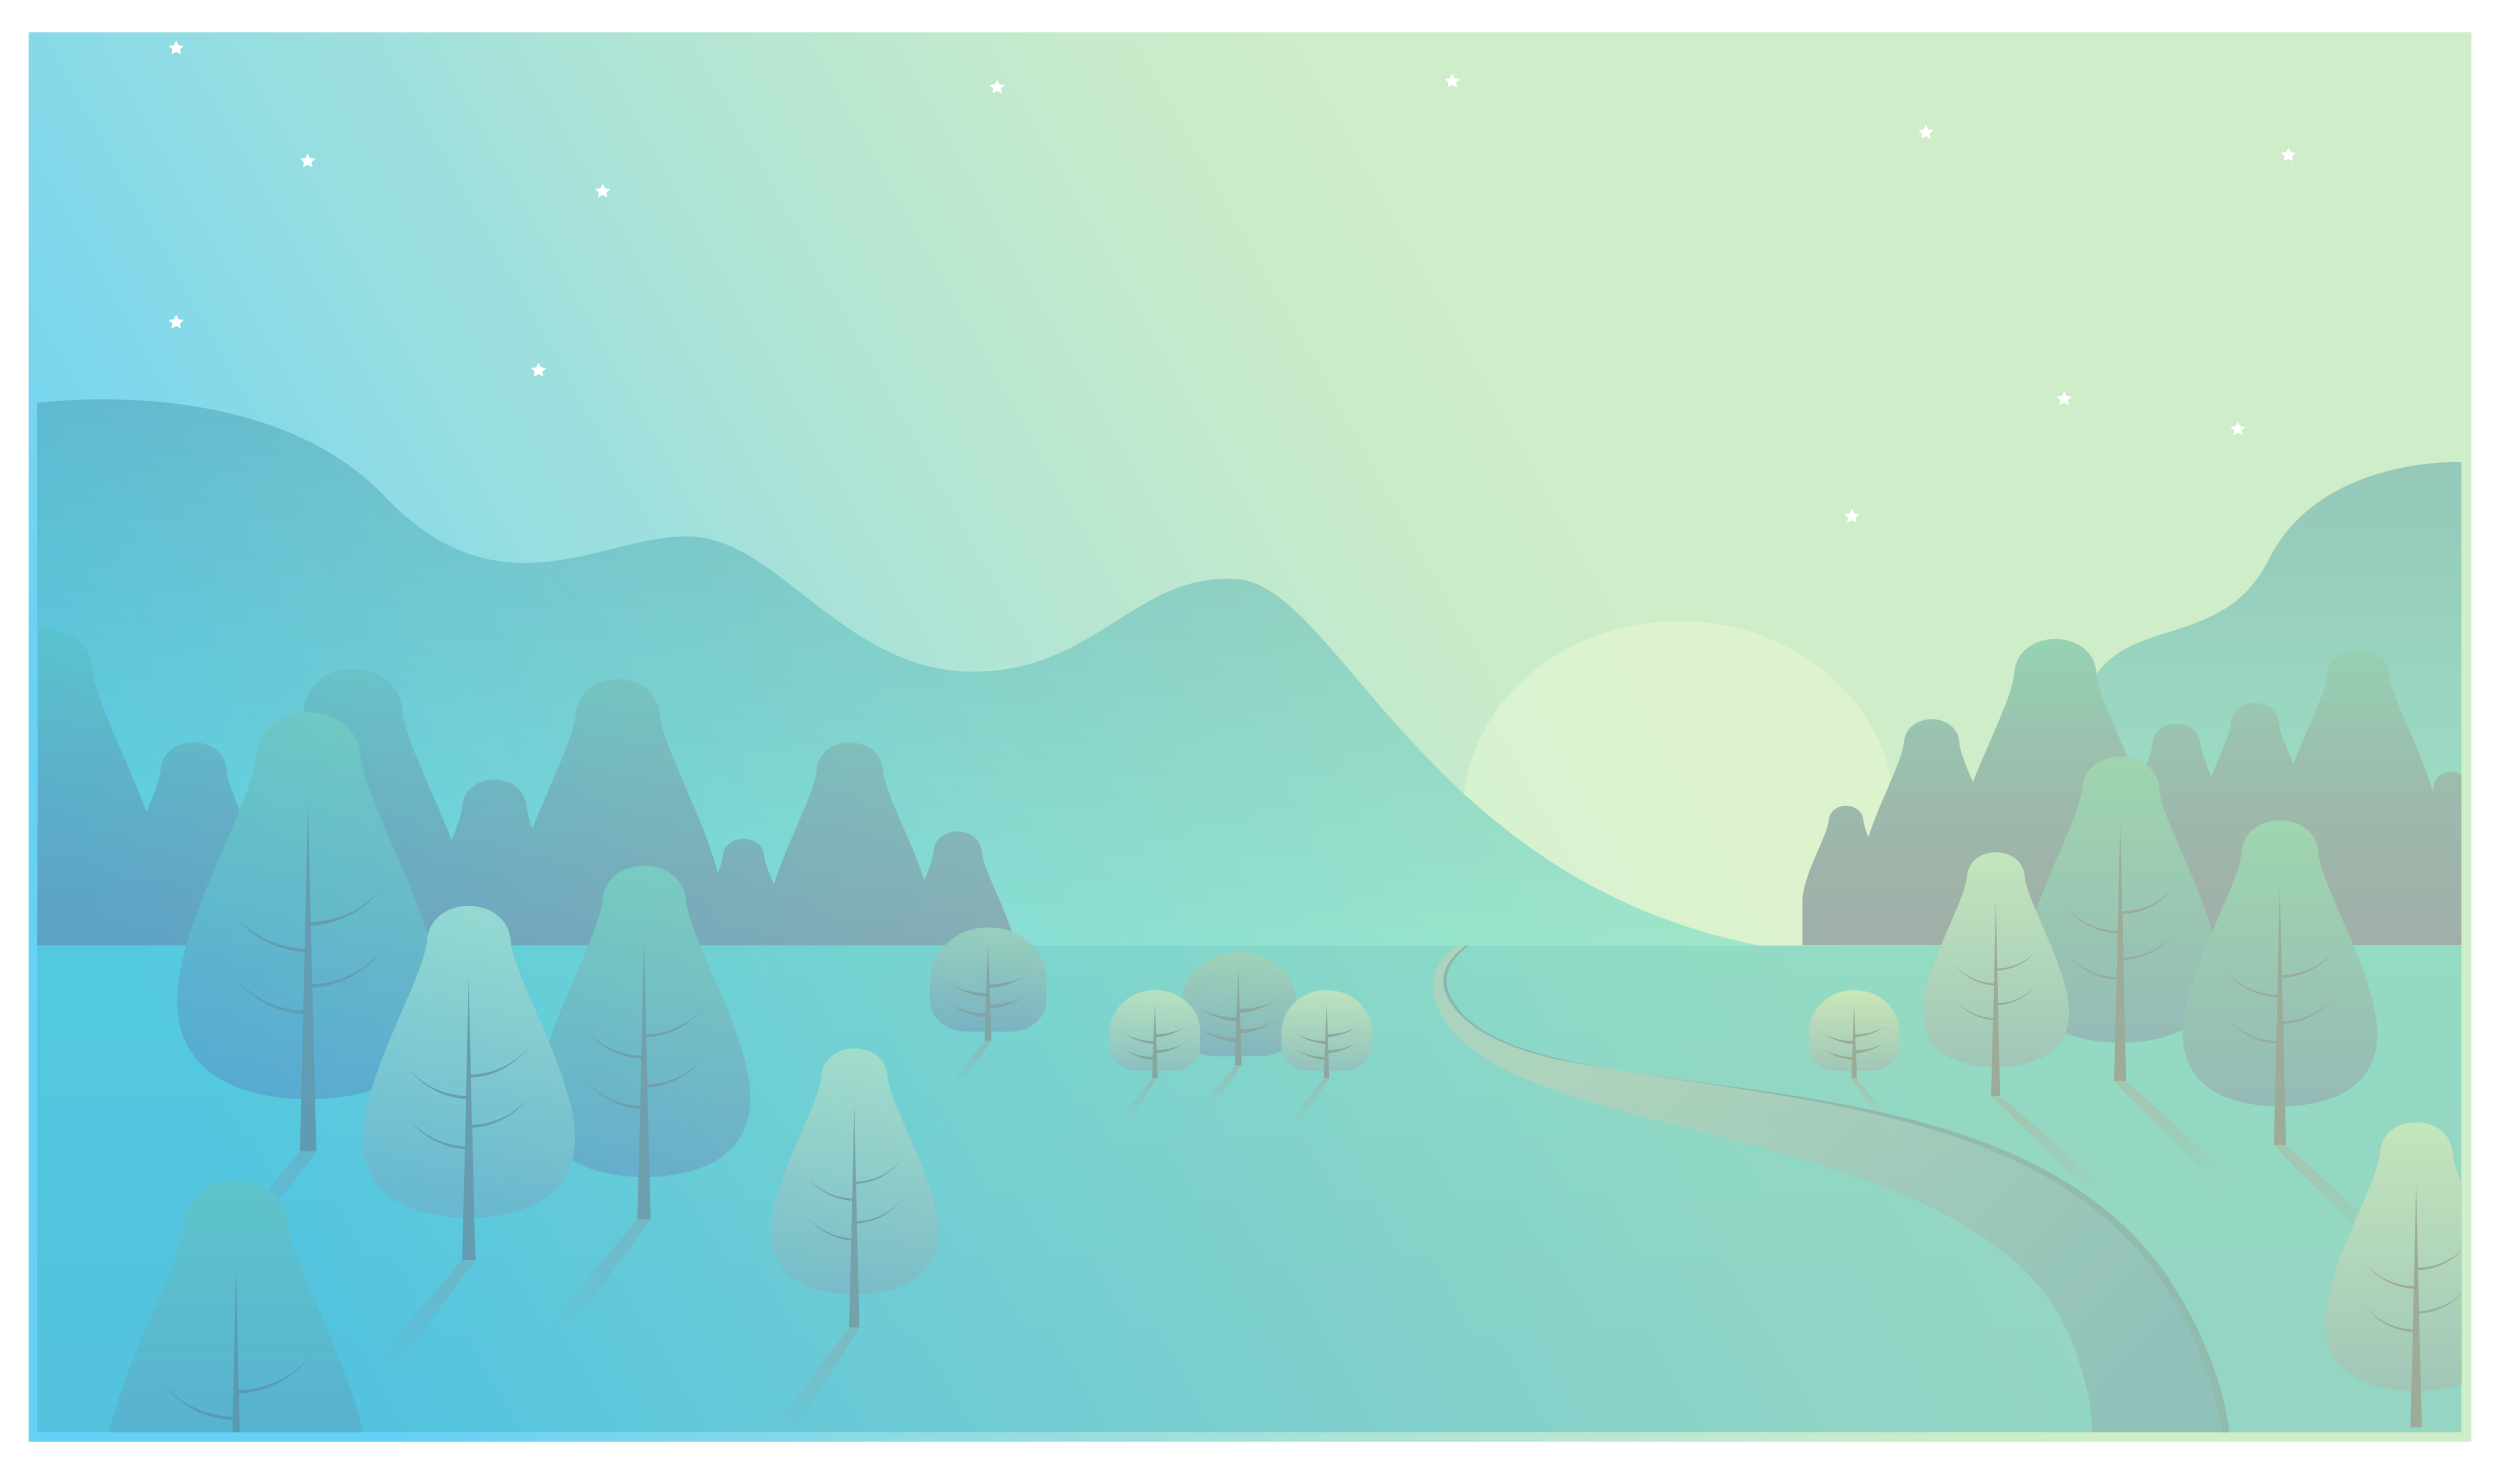 <svg xmlns="http://www.w3.org/2000/svg" xmlns:xlink="http://www.w3.org/1999/xlink" width="1482" height="870" viewBox="0 0 1482 870">
    <defs>
        <linearGradient id="45wiqcx4hc" x1="99.975%" x2="-.452%" y1="33.592%" y2="66.565%">
            <stop offset="32%" stop-color="#C8EAC0"/>
            <stop offset="42%" stop-color="#BFE8C4"/>
            <stop offset="57%" stop-color="#A7E1CE"/>
            <stop offset="76%" stop-color="#80D7E0"/>
            <stop offset="96%" stop-color="#51CAF4"/>
        </linearGradient>
        <linearGradient id="cb0isagome" x1="50%" x2="50%" y1="100%" y2="-.002%">
            <stop offset="0%" stop-color="#3BD4C3"/>
            <stop offset="100%" stop-color="#187A93"/>
        </linearGradient>
        <linearGradient id="wlfqtn2n1f" x1="50.001%" x2="50.001%" y1="99.984%" y2="-.001%">
            <stop offset="0%" stop-color="#3BD4C3"/>
            <stop offset="100%" stop-color="#187A93"/>
        </linearGradient>
        <linearGradient id="4m1zu9qm0g" x1="49.926%" x2="49.926%" y1="100.038%" y2="-.005%">
            <stop offset="0%" stop-color="#3C3461"/>
            <stop offset="16%" stop-color="#3A3A63"/>
            <stop offset="37%" stop-color="#354B69"/>
            <stop offset="61%" stop-color="#2D6672"/>
            <stop offset="87%" stop-color="#228C7F"/>
            <stop offset="100%" stop-color="#1CA286"/>
        </linearGradient>
        <linearGradient id="0mms1a7kph" x1="50%" x2="50%" y1="118.34%" y2="0%">
            <stop offset="0%" stop-color="#18A0B2"/>
            <stop offset="44%" stop-color="#18A6B2"/>
            <stop offset="100%" stop-color="#18B6B2"/>
        </linearGradient>
        <linearGradient id="3fsu0e04wi" x1="49.892%" x2="49.892%" y1="100%" y2=".008%">
            <stop offset="0%" stop-color="#1C548E"/>
            <stop offset="100%" stop-color="#3CA773"/>
        </linearGradient>
        <linearGradient id="lzh30rcr0j" x1="49.921%" x2="49.921%" y1="100.01%" y2="-.003%">
            <stop offset="0%" stop-color="#1C548E"/>
            <stop offset="100%" stop-color="#3CA773"/>
        </linearGradient>
        <linearGradient id="pw0ym7ktek" x1="49.998%" x2="49.998%" y1="128.793%" y2="-.041%">
            <stop offset="0%" stop-color="#3C3461"/>
            <stop offset="16%" stop-color="#3A3A63"/>
            <stop offset="37%" stop-color="#354B69"/>
            <stop offset="61%" stop-color="#2D6672"/>
            <stop offset="87%" stop-color="#228C7F"/>
            <stop offset="100%" stop-color="#1CA286"/>
        </linearGradient>
        <linearGradient id="dho5tdezfl" x1="49.816%" x2="49.816%" y1="100%" y2="-.002%">
            <stop offset="0%" stop-color="#1C548E"/>
            <stop offset="100%" stop-color="#3CA773"/>
        </linearGradient>
        <linearGradient id="ml3vsr1rlm" x1="49.871%" x2="49.871%" y1="100.074%" y2=".039%">
            <stop offset="0%" stop-color="#1C548E"/>
            <stop offset="100%" stop-color="#3CA773"/>
        </linearGradient>
        <linearGradient id="mmi99gpctn" x1="49.934%" x2="49.934%" y1="100%" y2="-.007%">
            <stop offset="0%" stop-color="#3C778E"/>
            <stop offset="100%" stop-color="#A9D99F"/>
        </linearGradient>
        <linearGradient id="6rdhl2tlco" x1="49.878%" x2="49.878%" y1="100%" y2="0%">
            <stop offset="0%" stop-color="#3C778E"/>
            <stop offset="100%" stop-color="#A9D99F"/>
        </linearGradient>
        <linearGradient id="06lecplqbp" x1="49.875%" x2="49.875%" y1="100%" y2=".009%">
            <stop offset="0%" stop-color="#3C778E"/>
            <stop offset="100%" stop-color="#A9D99F"/>
        </linearGradient>
        <linearGradient id="u2wohuhs9q" x1="18.768%" x2="81.179%" y1="107.046%" y2=".111%">
            <stop offset="0%" stop-color="#44757A" stop-opacity="0"/>
            <stop offset="43%" stop-color="#44757A" stop-opacity=".48"/>
            <stop offset="81%" stop-color="#44757A" stop-opacity=".86"/>
            <stop offset="100%" stop-color="#44757A"/>
        </linearGradient>
        <linearGradient id="09yujc82jr" x1="77.154%" x2="17.702%" y1="82.875%" y2="10.893%">
            <stop offset="0%" stop-color="#44757A" stop-opacity="0"/>
            <stop offset="43%" stop-color="#44757A" stop-opacity=".48"/>
            <stop offset="81%" stop-color="#44757A" stop-opacity=".86"/>
            <stop offset="100%" stop-color="#44757A"/>
        </linearGradient>
        <linearGradient id="xadrjxq7as" x1="77.171%" x2="17.706%" y1="82.873%" y2="10.876%">
            <stop offset="0%" stop-color="#44757A" stop-opacity="0"/>
            <stop offset="43%" stop-color="#44757A" stop-opacity=".48"/>
            <stop offset="81%" stop-color="#44757A" stop-opacity=".86"/>
            <stop offset="100%" stop-color="#44757A"/>
        </linearGradient>
        <linearGradient id="tgh7z804mt" x1="76.73%" x2="18.217%" y1="81.527%" y2="12.498%">
            <stop offset="0%" stop-color="#44757A" stop-opacity="0"/>
            <stop offset="43%" stop-color="#44757A" stop-opacity=".48"/>
            <stop offset="81%" stop-color="#44757A" stop-opacity=".86"/>
            <stop offset="100%" stop-color="#44757A"/>
        </linearGradient>
        <linearGradient id="2rha8yyhgu" x1="21.398%" x2="84.027%" y1="94.428%" y2="-2.859%">
            <stop offset="0%" stop-color="#44757A" stop-opacity="0"/>
            <stop offset="43%" stop-color="#44757A" stop-opacity=".48"/>
            <stop offset="81%" stop-color="#44757A" stop-opacity=".86"/>
            <stop offset="100%" stop-color="#44757A"/>
        </linearGradient>
        <linearGradient id="h6ihn5u85v" x1="21.286%" x2="84.153%" y1="94.477%" y2="-2.883%">
            <stop offset="0%" stop-color="#44757A" stop-opacity="0"/>
            <stop offset="43%" stop-color="#44757A" stop-opacity=".48"/>
            <stop offset="81%" stop-color="#44757A" stop-opacity=".86"/>
            <stop offset="100%" stop-color="#44757A"/>
        </linearGradient>
        <linearGradient id="x4ly68ceuw" x1="20.252%" x2="85.359%" y1="94.864%" y2="-3.367%">
            <stop offset="0%" stop-color="#44757A" stop-opacity="0"/>
            <stop offset="43%" stop-color="#44757A" stop-opacity=".48"/>
            <stop offset="81%" stop-color="#44757A" stop-opacity=".86"/>
            <stop offset="100%" stop-color="#44757A"/>
        </linearGradient>
        <linearGradient id="zzcvjpc6qx" x1="49.975%" x2="49.975%" y1="153.823%" y2="-.003%">
            <stop offset="0%" stop-color="#1C548E"/>
            <stop offset="100%" stop-color="#3CA773"/>
        </linearGradient>
        <linearGradient id="rcl3kbxy9y" x1="49.842%" x2="49.842%" y1="99.998%" y2="-.005%">
            <stop offset="0%" stop-color="#3C778E"/>
            <stop offset="100%" stop-color="#A9D99F"/>
        </linearGradient>
        <linearGradient id="wdx412pagz" x1="49.903%" x2="49.903%" y1="99.889%" y2=".004%">
            <stop offset="0%" stop-color="#1C548E"/>
            <stop offset="100%" stop-color="#6DA77D"/>
        </linearGradient>
        <linearGradient id="napva2x09A" x1="49.875%" x2="49.875%" y1="99.917%" y2=".005%">
            <stop offset="0%" stop-color="#1C548E"/>
            <stop offset="100%" stop-color="#6DA77D"/>
        </linearGradient>
        <linearGradient id="8b0fkh7s5B" x1="50%" x2="50%" y1="100.107%" y2=".128%">
            <stop offset="0%" stop-color="#3C778E"/>
            <stop offset="100%" stop-color="#BDD98E"/>
        </linearGradient>
        <linearGradient id="b9t2qpm6cC" x1="49.961%" x2="49.961%" y1="100%" y2="0%">
            <stop offset="0%" stop-color="#44757A" stop-opacity="0"/>
            <stop offset="43%" stop-color="#44757A" stop-opacity=".48"/>
            <stop offset="81%" stop-color="#44757A" stop-opacity=".86"/>
            <stop offset="100%" stop-color="#44757A"/>
        </linearGradient>
        <linearGradient id="mqwr6kcwaD" x1="50.038%" x2="50.038%" y1="99.935%" y2="0%">
            <stop offset="0%" stop-color="#44757A" stop-opacity="0"/>
            <stop offset="43%" stop-color="#44757A" stop-opacity=".48"/>
            <stop offset="81%" stop-color="#44757A" stop-opacity=".86"/>
            <stop offset="100%" stop-color="#44757A"/>
        </linearGradient>
        <linearGradient id="tn2k71kztE" x1="50%" x2="50%" y1="100%" y2="0%">
            <stop offset="0%" stop-color="#44757A" stop-opacity="0"/>
            <stop offset="43%" stop-color="#44757A" stop-opacity=".48"/>
            <stop offset="81%" stop-color="#44757A" stop-opacity=".86"/>
            <stop offset="100%" stop-color="#44757A"/>
        </linearGradient>
        <linearGradient id="rnwv3iljpF" x1="50%" x2="50%" y1="100%" y2="0%">
            <stop offset="0%" stop-color="#44757A" stop-opacity="0"/>
            <stop offset="43%" stop-color="#44757A" stop-opacity=".48"/>
            <stop offset="81%" stop-color="#44757A" stop-opacity=".86"/>
            <stop offset="100%" stop-color="#44757A"/>
        </linearGradient>
        <linearGradient id="pl17tuh1bG" x1="50.039%" x2="50.039%" y1="100%" y2="0%">
            <stop offset="0%" stop-color="#44757A" stop-opacity="0"/>
            <stop offset="43%" stop-color="#44757A" stop-opacity=".48"/>
            <stop offset="81%" stop-color="#44757A" stop-opacity=".86"/>
            <stop offset="100%" stop-color="#44757A"/>
        </linearGradient>
        <linearGradient id="m1u7ec335H" x1="13.447%" x2="95.612%" y1="27.132%" y2="75.243%">
            <stop offset="0%" stop-color="#7EA596"/>
            <stop offset="39%" stop-color="#4E8C95"/>
            <stop offset="79%" stop-color="#217493"/>
            <stop offset="100%" stop-color="#0F6B93"/>
        </linearGradient>
        <filter id="7ckp1tdmka" width="103.2%" height="105.5%" x="-1.6%" y="-2.8%" filterUnits="objectBoundingBox">
            <feOffset dy="2" in="SourceAlpha" result="shadowOffsetOuter1"/>
            <feGaussianBlur in="shadowOffsetOuter1" result="shadowBlurOuter1" stdDeviation="5"/>
            <feColorMatrix in="shadowBlurOuter1" result="shadowMatrixOuter1" values="0 0 0 0 0 0 0 0 0 0 0 0 0 0 0 0 0 0 0.5 0"/>
            <feMerge>
                <feMergeNode in="shadowMatrixOuter1"/>
                <feMergeNode in="SourceGraphic"/>
            </feMerge>
        </filter>
        <path id="8fduowobrb" d="M0 0.133H1448V835.678H0z"/>
    </defs>
    <g fill="none" fill-rule="evenodd" filter="url(#7ckp1tdmka)" opacity=".878" transform="translate(17 17)">
        <mask id="bkrl38f00d" fill="#fff">
            <use xlink:href="#8fduowobrb"/>
        </mask>
        <use fill="url(#45wiqcx4hc)" fill-rule="nonzero" xlink:href="#8fduowobrb"/>
        <g fill-rule="nonzero" mask="url(#bkrl38f00d)" opacity=".38">
            <g transform="translate(5 217.679)">
                <path fill="url(#cb0isagome)" d="M1437.083 37.27s-83.58-3.82-114.277 57.913c-30.696 61.733-102.435 24.135-112.533 97.172-10.098 73.038-92.49 131.465-92.49 131.465h319.3V37.27z"/>
                <ellipse cx="973.212" cy="245.832" fill="#F3FCD0" rx="128.015" ry="114.438"/>
                <path fill="url(#wlfqtn2n1f)" d="M0 2.208S135.162-16.84 205.944 57.465c70.78 74.306 132.211 20.555 183.333 23.98 51.122 3.427 89.52 78.794 163.693 80.027 74.173 1.233 98.47-59.437 158.559-54.812 60.089 4.624 111.268 178.345 309.47 217.21H0V2.209z"/>
                <path fill="url(#4m1zu9qm0g)" d="M1437.083 222.536c-5.748-3.597-15.463-1.455-16.363 6.527v.29c-.128 1.059-.346 2.107-.652 3.135-7.166-25.573-24.105-54.812-25.408-68.6v-.549c-2.222-20.006-35.064-20.006-37.287 0v.548c-1.035 10.946-11.822 31.466-19.85 52.192-4.274-9.866-8.087-18.62-8.604-24.152-.01-.137-.01-.274 0-.41-1.706-15.194-26.653-15.194-28.34 0-.009.136-.009.273 0 .41-.651 6.852-6.342 18.688-11.745 31.466-3.354-7.81-6.055-14.611-6.477-19.184v-.412c-1.705-15.193-26.634-15.193-28.339 0v.412c-.498 5.395-4.158 13.891-8.316 23.483-10.366-26.104-23.53-51.523-24.91-65.312v-.72c-2.912-26.138-45.852-26.138-48.764 0v.72c-1.265 13.703-14.199 38.711-24.507 64.541-4.14-9.609-7.665-18.036-8.086-23.62v-.48c-1.917-17.557-30.812-17.557-32.766 0v.48c-1.073 11.442-14.275 34.754-21.077 56.148-1.448-3.186-2.464-6.516-3.028-9.917v-.292c-1.226-10.98-19.16-10.98-20.464 0v.292c-.862 9.335-14.696 31.363-15.635 46.813v27.406h390.618V222.536z"/>
                <path fill="url(#0mms1a7kph)" d="M0 323.82H1437.083V612.322H0z"/>
                <path fill="url(#3fsu0e04wi)" d="M1257.85 230.758v-.668c-2.72-24.408-42.806-24.408-45.527 0v.668c-2.069 22.268-37.345 76.995-34.758 111.338 2.587 34.343 38.322 39.396 57.598 39.396 19.276 0 54.993-5.138 57.58-39.396 2.586-34.258-32.804-89.07-34.893-111.338z"/>
                <path fill="#2F2833" d="M1236.811 331.014c-.287-12.881-.306-14.286-.575-25.694 10.138-.608 19.623-4.688 26.481-11.39l5.748-5.619-5.614 5.02c-7.144 6.363-16.743 10.04-26.825 10.276-.518-23.226-1.17-52.91-1.17-52.91l-1.436 64.558c-9.955-.318-19.408-3.99-26.462-10.277l-5.614-5.019 5.748 5.601c6.818 6.633 16.219 10.679 26.27 11.305l-.575 25.693c-9.741-.448-18.951-4.11-25.848-10.277l-5.614-5.019 5.748 5.619c6.673 6.494 15.828 10.516 25.657 11.27l-1.552 60.226h7.262s-.9-31.415-1.801-71.942c9.957-.622 19.278-4.602 26.078-11.133l5.748-5.602-5.614 5.02c-6.949 6.202-16.231 9.871-26.04 10.294z"/>
                <path fill="url(#lzh30rcr0j)" d="M1352.314 268.545v-.651c-2.72-24.409-42.786-24.409-45.507 0v.65c-2.07 22.268-37.345 76.995-34.758 111.338 2.586 34.344 38.322 39.397 57.598 39.397 19.276 0 54.992-5.139 57.483-39.397 2.491-34.257-32.746-89.07-34.816-111.337z"/>
                <path fill="#2F2833" d="M1331.276 368.8c-.288-12.881-.326-14.286-.575-25.693 10.146-.582 19.65-4.637 26.538-11.323l5.748-5.618-5.614 5.019c-7.12 6.344-16.68 10.02-26.73 10.277-.517-23.21-1.169-52.91-1.169-52.91l-1.456 64.558c-9.953-.325-19.403-3.995-26.461-10.277l-5.595-5.02 5.748 5.602c6.823 6.637 16.23 10.689 26.289 11.322l-.575 25.693c-9.746-.453-18.96-4.114-25.867-10.277l-5.595-5.019 5.748 5.619c6.68 6.496 15.841 10.517 25.676 11.27l-1.437 60.226h7.262s-.9-31.398-1.801-71.856c9.923-.712 19.18-4.743 25.925-11.288l5.748-5.618-5.614 5.018c-6.983 6.241-16.329 9.914-26.193 10.295z"/>
                <path fill="url(#pw0ym7ktek)" d="M0 323.82h580.18c-4.772-20.247-19.162-44.536-20.292-55.79.01-.136.01-.273 0-.41-1.706-15.262-26.826-15.262-28.455 0 .01.137.01.274 0 .41-.383 4.129-2.606 10.073-5.499 16.924-8.277-25.06-23.357-51.918-24.603-65.244v-.565c-2.337-20.983-36.77-20.983-39.127 0v.565c-1.284 13.806-17.398 42.154-25.446 67.95-2.95-6.851-5.326-12.863-5.748-16.871.01-.12.01-.24 0-.36-1.456-13.155-22.993-13.155-24.526 0-.01.12-.01.24 0 .36-.535 3.422-1.506 6.778-2.894 10.003-9.197-34.703-32.803-75.042-34.49-93.986v-.72c-2.989-26.755-46.925-26.755-49.818 0v.72c-1.342 14.25-15.061 40.646-25.695 67.642-1.714-4.233-2.896-8.622-3.526-13.087v-.548c-2.28-20.4-35.774-20.4-38.035 0v.548c-.479 4.985-2.95 11.99-6.246 19.972-12.34-30.832-27.707-60.687-29.221-76.994 0-.291 0-.565-.096-.856-3.487-31.363-54.992-31.363-58.48 0v.856c-1.533 16.512-17.245 46.933-29.68 78.176-7.377-17.403-15.08-33.435-15.942-42.822v-.565c-2.338-20.983-36.79-20.983-39.127 0v.565c-.575 6.047-3.986 14.868-8.316 25.042-12.455-33.555-30.773-67.573-32.42-85.284v-.84c-1.917-16.477-17.246-23.98-31.56-22.85L0 323.82z"/>
                <path fill="url(#dho5tdezfl)" d="M191.611 211.317v-.89c-3.679-32.974-57.809-32.974-61.488 0v.89c-2.797 30.078-50.451 104.007-46.945 150.374 3.507 46.368 51.85 53.254 77.794 53.254 25.945 0 74.288-6.851 77.795-53.254 3.506-46.402-44.454-120.296-47.156-150.374z"/>
                <path fill="#2F2833" d="M163.1 346.824c-.384-17.403-.441-19.288-.786-34.79 13.712-.78 26.557-6.266 35.85-15.312l7.78-7.571-7.665 6.851c-9.61 8.58-22.523 13.555-36.1 13.909-.708-31.363-1.59-71.479-1.59-71.479l-1.916 87.22c-13.448-.439-26.213-5.407-35.735-13.908l-7.665-6.852 7.78 7.571c9.219 8.959 21.922 14.425 35.505 15.279l-.785 34.806c-13.13-.671-25.519-5.662-34.778-14.012l-7.664-6.765 7.78 7.57c9.027 8.77 21.399 14.202 34.68 15.228l-2.011 81.38h9.81s-1.226-42.412-2.452-97.07c13.409-.95 25.92-6.395 35.026-15.245l7.78-7.57-7.665 6.765c-9.37 8.416-21.913 13.406-35.18 13.995z"/>
                <path fill="url(#ml3vsr1rlm)" d="M384.66 297.15v-.72c-2.97-26.566-46.581-26.566-49.532 0v.72c-2.261 24.22-40.66 83.777-37.824 121.118 2.836 37.341 41.771 42.822 62.657 42.822 20.885 0 59.84-5.55 62.676-42.822 2.835-37.272-35.736-96.83-37.978-121.118z"/>
                <path fill="#2F2833" d="M361.762 406.295c-.307-14.011-.345-15.536-.633-28.023 11.045-.628 21.39-5.046 28.876-12.333l6.266-6.097-6.093 5.464c-7.748 6.906-18.15 10.912-29.087 11.202-.556-25.265-1.284-57.57-1.284-57.57l-1.57 70.228c-10.82-.353-21.09-4.356-28.743-11.202l-6.15-5.447 6.265 6.098c7.42 7.22 17.65 11.626 28.589 12.315l-.613 28.04c-10.6-.495-20.62-4.48-28.129-11.185l-6.112-5.464 6.227 6.167c7.27 7.066 17.237 11.441 27.937 12.264l-1.686 65.535h7.894s-.977-34.172-1.916-78.193c10.799-.766 20.874-5.153 28.205-12.282l6.266-6.115-6.093 5.464c-7.591 6.745-17.724 10.715-28.416 11.134z"/>
                <path fill="url(#mmi99gpctn)" d="M1178.255 282.813c.01-.165.01-.331 0-.497-2.05-18.328-32.133-18.328-34.183 0v.497c-1.553 16.718-28.033 57.81-26.098 83.572 1.935 25.762 28.742 29.598 43.19 29.598 14.447 0 41.291-3.836 43.227-29.598 1.935-25.762-24.565-66.854-26.136-83.572z"/>
                <path fill="#2F2833" d="M1162.466 358.077c-.21-9.66-.23-10.722-.421-19.338 7.622-.455 14.754-3.523 19.908-8.565l4.33-4.196-4.215 3.768c-5.343 4.764-12.518 7.527-20.062 7.725-.383-17.42-.881-39.722-.881-39.722l-1.092 48.475c-7.475-.24-14.57-3.007-19.851-7.742l-4.216-3.769 4.33 4.214c5.106 5.004 12.162 8.069 19.718 8.565l-.422 19.338c-7.313-.336-14.228-3.082-19.41-7.708l-4.216-3.768 4.33 4.196c4.986 4.859 11.817 7.882 19.162 8.48l-1.15 45.202h5.442s-.67-23.57-1.36-53.939c7.452-.532 14.405-3.56 19.467-8.478l4.33-4.214-4.215 3.768c-5.208 4.643-12.16 7.39-19.506 7.708z"/>
                <path fill="url(#6rdhl2tlco)" d="M280.691 320.993v-.736c-2.97-26.584-46.619-26.584-49.589 0v.736c-2.26 24.255-40.698 83.932-37.881 121.273 2.816 37.34 41.828 42.959 62.752 42.959s59.917-5.567 62.753-42.96c2.836-37.392-35.774-97.017-38.035-121.272z"/>
                <path fill="#2F2833" d="M257.774 430.207c-.325-14.029-.344-15.553-.632-28.057 11.058-.634 21.415-5.058 28.914-12.35l6.285-6.098-6.132 5.464c-7.744 6.924-18.157 10.938-29.105 11.22-.556-25.3-1.284-57.656-1.284-57.656l-1.571 70.348c-10.819-.373-21.082-4.38-28.742-11.22l-6.131-5.463 6.284 6.115c7.433 7.223 17.675 11.63 28.627 12.315l-.632 28.074c-10.609-.497-20.635-4.488-28.148-11.202l-6.131-5.464 6.284 6.098c7.271 7.077 17.247 11.46 27.956 12.281l-1.686 65.621h7.914s-.977-34.258-1.916-78.296c10.813-.767 20.902-5.16 28.243-12.299l6.285-6.115-6.132 5.482c-7.61 6.8-17.799 10.797-28.55 11.202z"/>
                <path fill="url(#06lecplqbp)" d="M504.071 401.088v-.565c-2.337-20.983-36.77-20.983-39.108 0v.565c-1.782 19.133-32.114 66.152-29.872 95.648 2.242 29.495 32.977 33.88 49.474 33.88 16.498 0 47.252-4.385 49.493-33.88 2.242-29.496-28.205-76.515-29.987-95.648z"/>
                <path fill="#2F2833" d="M486.002 487.28c-.249-11.065-.287-12.281-.498-22.13 8.718-.499 16.886-3.983 22.802-9.73l4.943-4.83-4.828 4.317c-6.123 5.462-14.347 8.63-22.993 8.855-.441-19.955-1.016-45.46-1.016-45.46l-1.226 55.464c-8.558-.276-16.682-3.433-22.745-8.839l-4.828-4.316 4.963 4.813c5.86 5.699 13.934 9.18 22.571 9.73l-.498 22.13c-8.368-.397-16.278-3.545-22.208-8.839l-4.828-4.316 4.963 4.83c5.74 5.575 13.608 9.028 22.054 9.678l-1.341 51.746h6.246s-.766-26.978-1.552-61.664c8.533-.607 16.494-4.077 22.285-9.712l4.943-4.813-4.828 4.316c-5.981 5.31-13.96 8.436-22.38 8.77z"/>
                <path fill="url(#u2wohuhs9q)" d="M448.485 612.321L487.574 550.332 481.327 550.332 434.267 612.321z"/>
                <path fill="url(#09yujc82jr)" d="M1333.115 442.249L1411.925 512.957 1396.577 512.957 1325.872 442.249z"/>
                <path fill="url(#xadrjxq7as)" d="M1238.632 404.462L1317.422 475.17 1302.074 475.17 1231.389 404.462z"/>
                <path fill="url(#tgh7z804mt)" d="M1163.846 413.215L1246.737 483.94 1231.389 483.94 1158.385 413.215z"/>
                <path fill="url(#2rha8yyhgu)" d="M355.898 486.218L296.556 556.926 311.905 556.926 363.64 486.218z"/>
                <path fill="url(#h6ihn5u85v)" d="M251.854 510.233L192.512 580.941 207.841 580.941 259.767 510.233z"/>
                <path fill="url(#x4ly68ceuw)" d="M155.876 445.948L96.534 516.656 111.882 516.656 165.59 445.948z"/>
                <path fill="url(#zzcvjpc6qx)" d="M193.316 612.321c-9.58-44.33-42.154-98.68-44.492-123.413v-.891c-3.679-32.973-57.809-32.973-61.488 0 0 .291 0 .6-.095.89-2.3 24.735-34.912 79.085-44.493 123.414h150.568z"/>
                <path fill="#2F2833" d="M116.001 605.247l-.172 7.074h4.311c-.172-7.64-.268-11.819-.498-22.781 13.706-.783 26.543-6.27 35.831-15.313l7.78-7.571-7.665 6.851c-9.612 8.58-22.522 13.56-36.1 13.926-.708-31.38-1.59-71.496-1.59-71.496l-1.916 87.22c-13.449-.436-26.216-5.405-35.735-13.908l-7.665-6.852 7.895 7.657c9.239 8.93 21.948 14.366 35.524 15.193z"/>
                <path fill="url(#rcl3kbxy9y)" d="M1437.083 464.636c-2.562-5.876-4.356-11.998-5.346-18.242v-.634c-2.567-22.918-40.238-22.918-42.767 0v.634c-1.916 20.914-35.103 72.335-32.67 104.589 2.433 32.253 36.08 37.032 54.11 37.032 9.136.08 18.216-1.277 26.826-4.008l-.153-119.371z"/>
                <path fill="#2F2833" d="M1437.083 530.77v-.376l-.575.514c-6.54 5.846-15.287 9.298-24.526 9.677-.268-12.11-.306-13.429-.536-24.203 9.528-.55 18.451-4.366 24.91-10.654l.708-.685v-.377l-.575.514c-6.678 5.972-15.659 9.435-25.1 9.678-.499-21.805-1.112-49.674-1.112-49.674l-1.36 60.653c-9.374-.295-18.274-3.752-24.91-9.677l-5.27-4.71 5.404 5.275c6.416 6.227 15.252 10.026 24.699 10.62l-.498 24.169c-9.15-.43-17.797-3.871-24.278-9.661l-5.269-4.71 5.404 5.275c6.285 6.101 14.898 9.878 24.143 10.586l-1.457 56.525h6.822s-.843-29.496-1.706-67.505c9.333-.662 18.04-4.456 24.373-10.62l.71-.633z"/>
                <path fill="url(#wdx412pagz)" d="M710.992 327.708c-18.893.496-33.474 15.244-33.474 32.134v10.79c0 10.407 9.436 18.842 21.077 18.842h27.036c11.64 0 21.078-8.435 21.078-18.841v-11.99c.037-8.389-3.751-16.429-10.49-22.266-6.74-5.837-15.849-8.968-25.227-8.67z"/>
                <path fill="#2F2833" d="M713.426 373.528c-.23-5.704-.25-4.745-.441-9.832 7.664-.257 14.984-3.632 20.234-6.595l4.407-2.484-4.292 2.227c-6.27 3-13.275 4.566-20.387 4.556-.384-10.277-.901-23.432-.901-23.432l-1.092 28.605c-7.05-.024-13.984-1.594-20.196-4.573l-4.273-2.227 4.388 2.5c5.212 2.93 12.397 6.304 20.042 6.578l-.421 9.832c-6.895-.066-13.668-1.63-19.736-4.556l-4.273-2.21 4.388 2.484c5.116 2.878 12.09 6.235 19.583 6.56l-.441 14.029h4.043c-.192-4.488-.402-13.703-.613-19.184 7.664-.309 14.639-3.666 19.774-6.578l4.407-2.484-4.292 2.227c-6.123 2.944-12.956 4.508-19.908 4.557z"/>
                <path fill="url(#napva2x09A)" d="M562.647 313.08c-18.893.514-33.455 15.244-33.455 32.133v10.792c0 10.406 9.436 18.841 21.077 18.841h27.036c11.64 0 21.077-8.435 21.077-18.841v-12.076c.012-8.377-3.79-16.397-10.531-22.216-6.74-5.82-15.84-8.936-25.204-8.633z"/>
                <path fill="#2F2833" d="M565.08 358.9c-.23-5.704-.249-4.745-.44-9.833 7.664-.256 14.984-3.614 20.234-6.594l4.407-2.484-4.292 2.227c-6.262 3.026-13.27 4.61-20.388 4.608-.383-10.278-.9-23.45-.9-23.45l-1.093 28.605c-7.05-.018-13.986-1.588-20.195-4.573l-4.273-2.295 4.388 2.483c5.211 2.947 12.397 6.304 20.061 6.578l-.44 9.849c-6.894-.075-13.665-1.638-19.736-4.556l-4.273-2.227 4.388 2.484c5.116 2.877 12.11 6.235 19.582 6.577l-.44 14.029h4.043c-.192-4.488-.403-13.703-.614-19.185 7.57-.325 14.64-3.682 19.775-6.577l4.407-2.484-4.292 2.21c-6.114 2.971-12.95 4.554-19.909 4.607z"/>
                <path fill="url(#8b0fkh7s5B)" d="M661.786 350.25c-14.658.393-25.944 11.818-25.944 24.922v8.376c0 8.04 7.292 14.56 16.287 14.56h20.962c8.991-.01 16.277-6.523 16.287-14.56v-9.318c.003-6.48-2.928-12.686-8.126-17.204-5.197-4.517-12.22-6.962-19.466-6.777z"/>
                <path fill="#2F2833" d="M663.664 385.843c-.172-4.42-.191-3.683-.345-7.622 5.638-.48 11.042-2.25 15.693-5.139l3.41-1.918-3.314 1.713c-4.857 2.34-10.29 3.558-15.808 3.545-.306-7.982-.69-18.173-.69-18.173l-.862 22.181c-5.465-.013-10.842-1.231-15.655-3.545l-3.314-1.713 3.41 1.935c4.606 2.868 9.955 4.637 15.54 5.14l-.345 7.621c-5.354-.048-10.614-1.26-15.329-3.528l-3.315-1.713 3.41 1.936c4.496 2.826 9.715 4.593 15.177 5.138l-.269 10.791h3.143c-.154-3.425-.307-10.585-.48-14.885 5.516-.518 10.793-2.287 15.33-5.138l3.41-1.919-3.315 1.713c-4.756 2.306-10.071 3.536-15.482 3.58z"/>
                <path fill="url(#8b0fkh7s5B)" d="M763.57 350.25c-14.658.393-25.944 11.818-25.944 24.922v8.376c0 8.04 7.292 14.56 16.287 14.56h20.962c8.99-.01 16.277-6.523 16.287-14.56v-9.318c.003-6.48-2.928-12.686-8.126-17.204-5.198-4.517-12.22-6.962-19.466-6.777z"/>
                <path fill="#2F2833" d="M765.448 385.843c-.172-4.42-.192-3.683-.345-7.622 5.643-.484 11.052-2.253 15.712-5.139l3.41-1.918-3.333 1.713c-4.857 2.34-10.29 3.558-15.808 3.545-.307-7.982-.69-18.173-.69-18.173l-.862 22.181c-5.465-.013-10.842-1.231-15.655-3.545l-3.315-1.713 3.411 1.935c4.606 2.868 9.955 4.637 15.54 5.14l-.345 7.621c-5.354-.048-10.615-1.26-15.33-3.528l-3.314-1.713 3.41 1.936c4.496 2.826 9.715 4.593 15.176 5.138l-.345 10.894h3.143c-.153-3.426-.307-10.585-.48-14.885 5.515-.526 10.789-2.294 15.33-5.138l3.41-1.919-3.334 1.713c-4.737 2.257-10.018 3.45-15.386 3.477z"/>
                <path fill="url(#8b0fkh7s5B)" d="M1076.299 350.25c-14.659.393-25.944 11.818-25.944 24.922v8.376c0 8.04 7.291 14.56 16.286 14.56h20.963c8.99-.01 16.276-6.523 16.287-14.56v-9.318c.003-6.48-2.929-12.686-8.126-17.204-5.198-4.517-12.22-6.962-19.466-6.777z"/>
                <path fill="#2F2833" d="M1078.176 385.843c-.172-4.42-.191-3.683-.344-7.622 5.642-.484 11.052-2.253 15.712-5.139l3.41-1.918-3.334 1.713c-4.857 2.34-10.29 3.558-15.808 3.545-.306-7.982-.69-18.173-.69-18.173l-.862 22.181c-5.465-.013-10.841-1.231-15.654-3.545l-3.315-1.713 3.41 1.935c4.606 2.868 9.955 4.637 15.54 5.14l-.326 7.621c-5.353-.05-10.614-1.26-15.328-3.528l-3.315-1.713 3.41 1.936c4.497 2.823 9.715 4.59 15.176 5.138l-.345 10.894h3.257c-.153-3.426-.306-10.585-.479-14.885 5.514-.526 10.788-2.294 15.33-5.138l3.41-1.919-3.334 1.713c-4.778 2.276-10.107 3.47-15.52 3.477z"/>
                <path fill="url(#b9t2qpm6cC)" d="M661.02 402.492L639.77 428.665 646.879 428.665 664.162 402.492z"/>
                <path fill="url(#mqwr6kcwaD)" d="M561.746 380.379L540.477 406.569 547.605 406.569 565.713 380.379z"/>
                <path fill="url(#tn2k71kztE)" d="M710.015 394.99L688.765 421.18 695.874 421.18 714.058 394.99z"/>
                <path fill="url(#rnwv3iljpF)" d="M762.785 402.492L741.535 428.665 748.644 428.665 765.946 402.492z"/>
                <path fill="url(#pl17tuh1bG)" d="M1078.617 402.492L1099.886 428.665 1092.758 428.665 1075.456 402.492z"/>
                <path fill="url(#m1u7ec335H)" d="M841.824 377.33c11.976 12.367 27.726 20.28 43.266 26.755 15.555 6.2 31.521 11.543 47.807 15.999 32.114 9.078 64.228 16.58 95.384 25.282 31.156 8.701 61.43 18.414 88.812 31.106 27.38 12.693 51.524 28.417 68.06 47.704 8.185 9.391 14.753 19.824 19.487 30.952 5.1 11.849 8.948 24.098 11.496 36.587 1.332 6.79 2.062 13.663 2.185 20.555h81.128c-1.672-12.739-4.7-25.306-9.044-37.53-5.817-16.131-13.323-31.736-22.419-46.607-9.486-15.637-21.524-29.925-35.716-42.394-28.033-24.751-61.775-40.339-94.962-51.164-66.93-21.463-134.128-26.259-198.356-36.553-15.906-2.416-31.634-5.688-47.098-9.798-15.08-4.265-29.834-9.763-41.062-18.722-5.622-4.44-10.111-9.907-13.164-16.032-2.956-5.964-2.73-12.804.613-18.602 2.62-4.284 6.17-8.058 10.443-11.1h-7.07c-3.358 2.333-6.309 5.098-8.757 8.205-2.668 3.466-4.412 7.433-5.097 11.596-.631 4.2-.315 8.469.939 12.556 2.593 7.84 7.072 15.077 13.125 21.205z"/>
                <path fill="#0D5770" d="M1229.243 488.257c14.093 12.56 26.02 26.922 35.39 42.616 8.965 14.94 16.349 30.595 22.055 46.762 3.905 11.323 6.694 22.929 8.335 34.686h4.522c-1.672-12.738-4.7-25.305-9.044-37.53-5.817-16.13-13.323-31.736-22.419-46.607-9.486-15.637-21.524-29.925-35.716-42.394-28.033-24.751-61.776-40.338-94.963-51.164-66.91-21.462-134.127-26.258-198.279-36.553 63.826 10.603 129.204 16.65 195.559 38.403 33.11 11.048 66.719 26.824 94.56 51.78zM848.703 369.57c11.152 9.028 25.868 14.629 40.909 18.98 15.041 4.35 32.344 6.646 48.363 9.352l.996.154c-15.878-2.418-31.58-5.684-47.021-9.78-15.08-4.266-29.834-9.764-41.063-18.722-5.621-4.44-10.11-9.908-13.163-16.033-2.956-5.964-2.73-12.804.613-18.602 2.62-4.284 6.17-8.057 10.443-11.1h-1.916c-4.297 3.012-7.874 6.763-10.52 11.032-3.401 5.775-3.683 12.618-.766 18.601 3.031 6.152 7.508 11.65 13.125 16.119z"/>
            </g>
        </g>
        <g fill="#FFF" fill-rule="nonzero" mask="url(#bkrl38f00d)">
            <g>
                <path d="M1261.123 66.443L1258.015 66.012 1256.617 63.374 1255.238 66.012 1252.129 66.443 1254.373 68.494 1253.84 71.408 1256.617 70.029 1259.413 71.408 1258.879 68.494zM261.818 87.872L258.71 87.44 257.312 84.797 255.932 87.44 252.824 87.872 255.068 89.928 254.535 92.83 257.312 91.465 260.107 92.83 259.574 89.928zM765.468 22.706L762.359 22.275 760.98 19.637 759.582 22.275 756.474 22.706 758.718 24.757 758.203 27.67 760.98 26.291 763.757 27.67 763.224 24.757zM495.655 26.276L492.547 25.845 491.168 23.208 489.77 25.845 486.662 26.276 488.905 28.327 488.372 31.241 491.168 29.862 493.945 31.241 493.411 28.327zM86.94 70.013L83.831 69.582 82.452 66.945 81.054 69.582 77.946 70.013 80.19 72.065 79.656 74.978 82.452 73.599 85.229 74.978 84.696 72.065zM8.994 3.069L5.892 2.638 4.497 0 3.102 2.638 0 3.069 2.258 5.12 1.725 8.033 4.497 6.654 7.268 8.033 6.736 5.12zM1046.272 53.061L1043.17 52.629 1041.776 49.985 1040.381 52.629 1037.279 53.061 1039.536 55.116 1039.004 58.019 1041.776 56.654 1044.547 58.019 1044.015 55.116zM223.844 194.084L220.724 193.653 219.347 191.016 217.953 193.653 214.851 194.084 217.108 196.136 216.576 199.049 219.347 197.67 222.119 199.049 221.587 196.136zM8.994 165.528L5.892 165.096 4.497 162.453 3.102 165.096 0 165.528 2.258 167.584 1.725 170.486 4.497 169.121 7.268 170.486 6.736 167.584zM1128.215 211.044L1125.095 210.63 1123.719 207.975 1122.324 210.63 1119.222 211.044 1121.461 213.095 1120.929 216.008 1123.719 214.629 1126.49 216.008 1125.958 213.095zM1231.144 228.902L1228.024 228.47 1226.647 225.827 1225.252 228.47 1222.15 228.902 1224.408 230.958 1223.875 233.86 1226.647 232.495 1229.419 233.86 1228.886 230.958zM1002.303 280.655L999.195 280.241 997.797 277.597 996.418 280.241 993.309 280.655 995.553 282.728 995.02 285.631 997.797 284.266 1000.593 285.631 1000.059 282.728z" transform="translate(82.946 5.133)"/>
            </g>
        </g>
    </g>
</svg>
